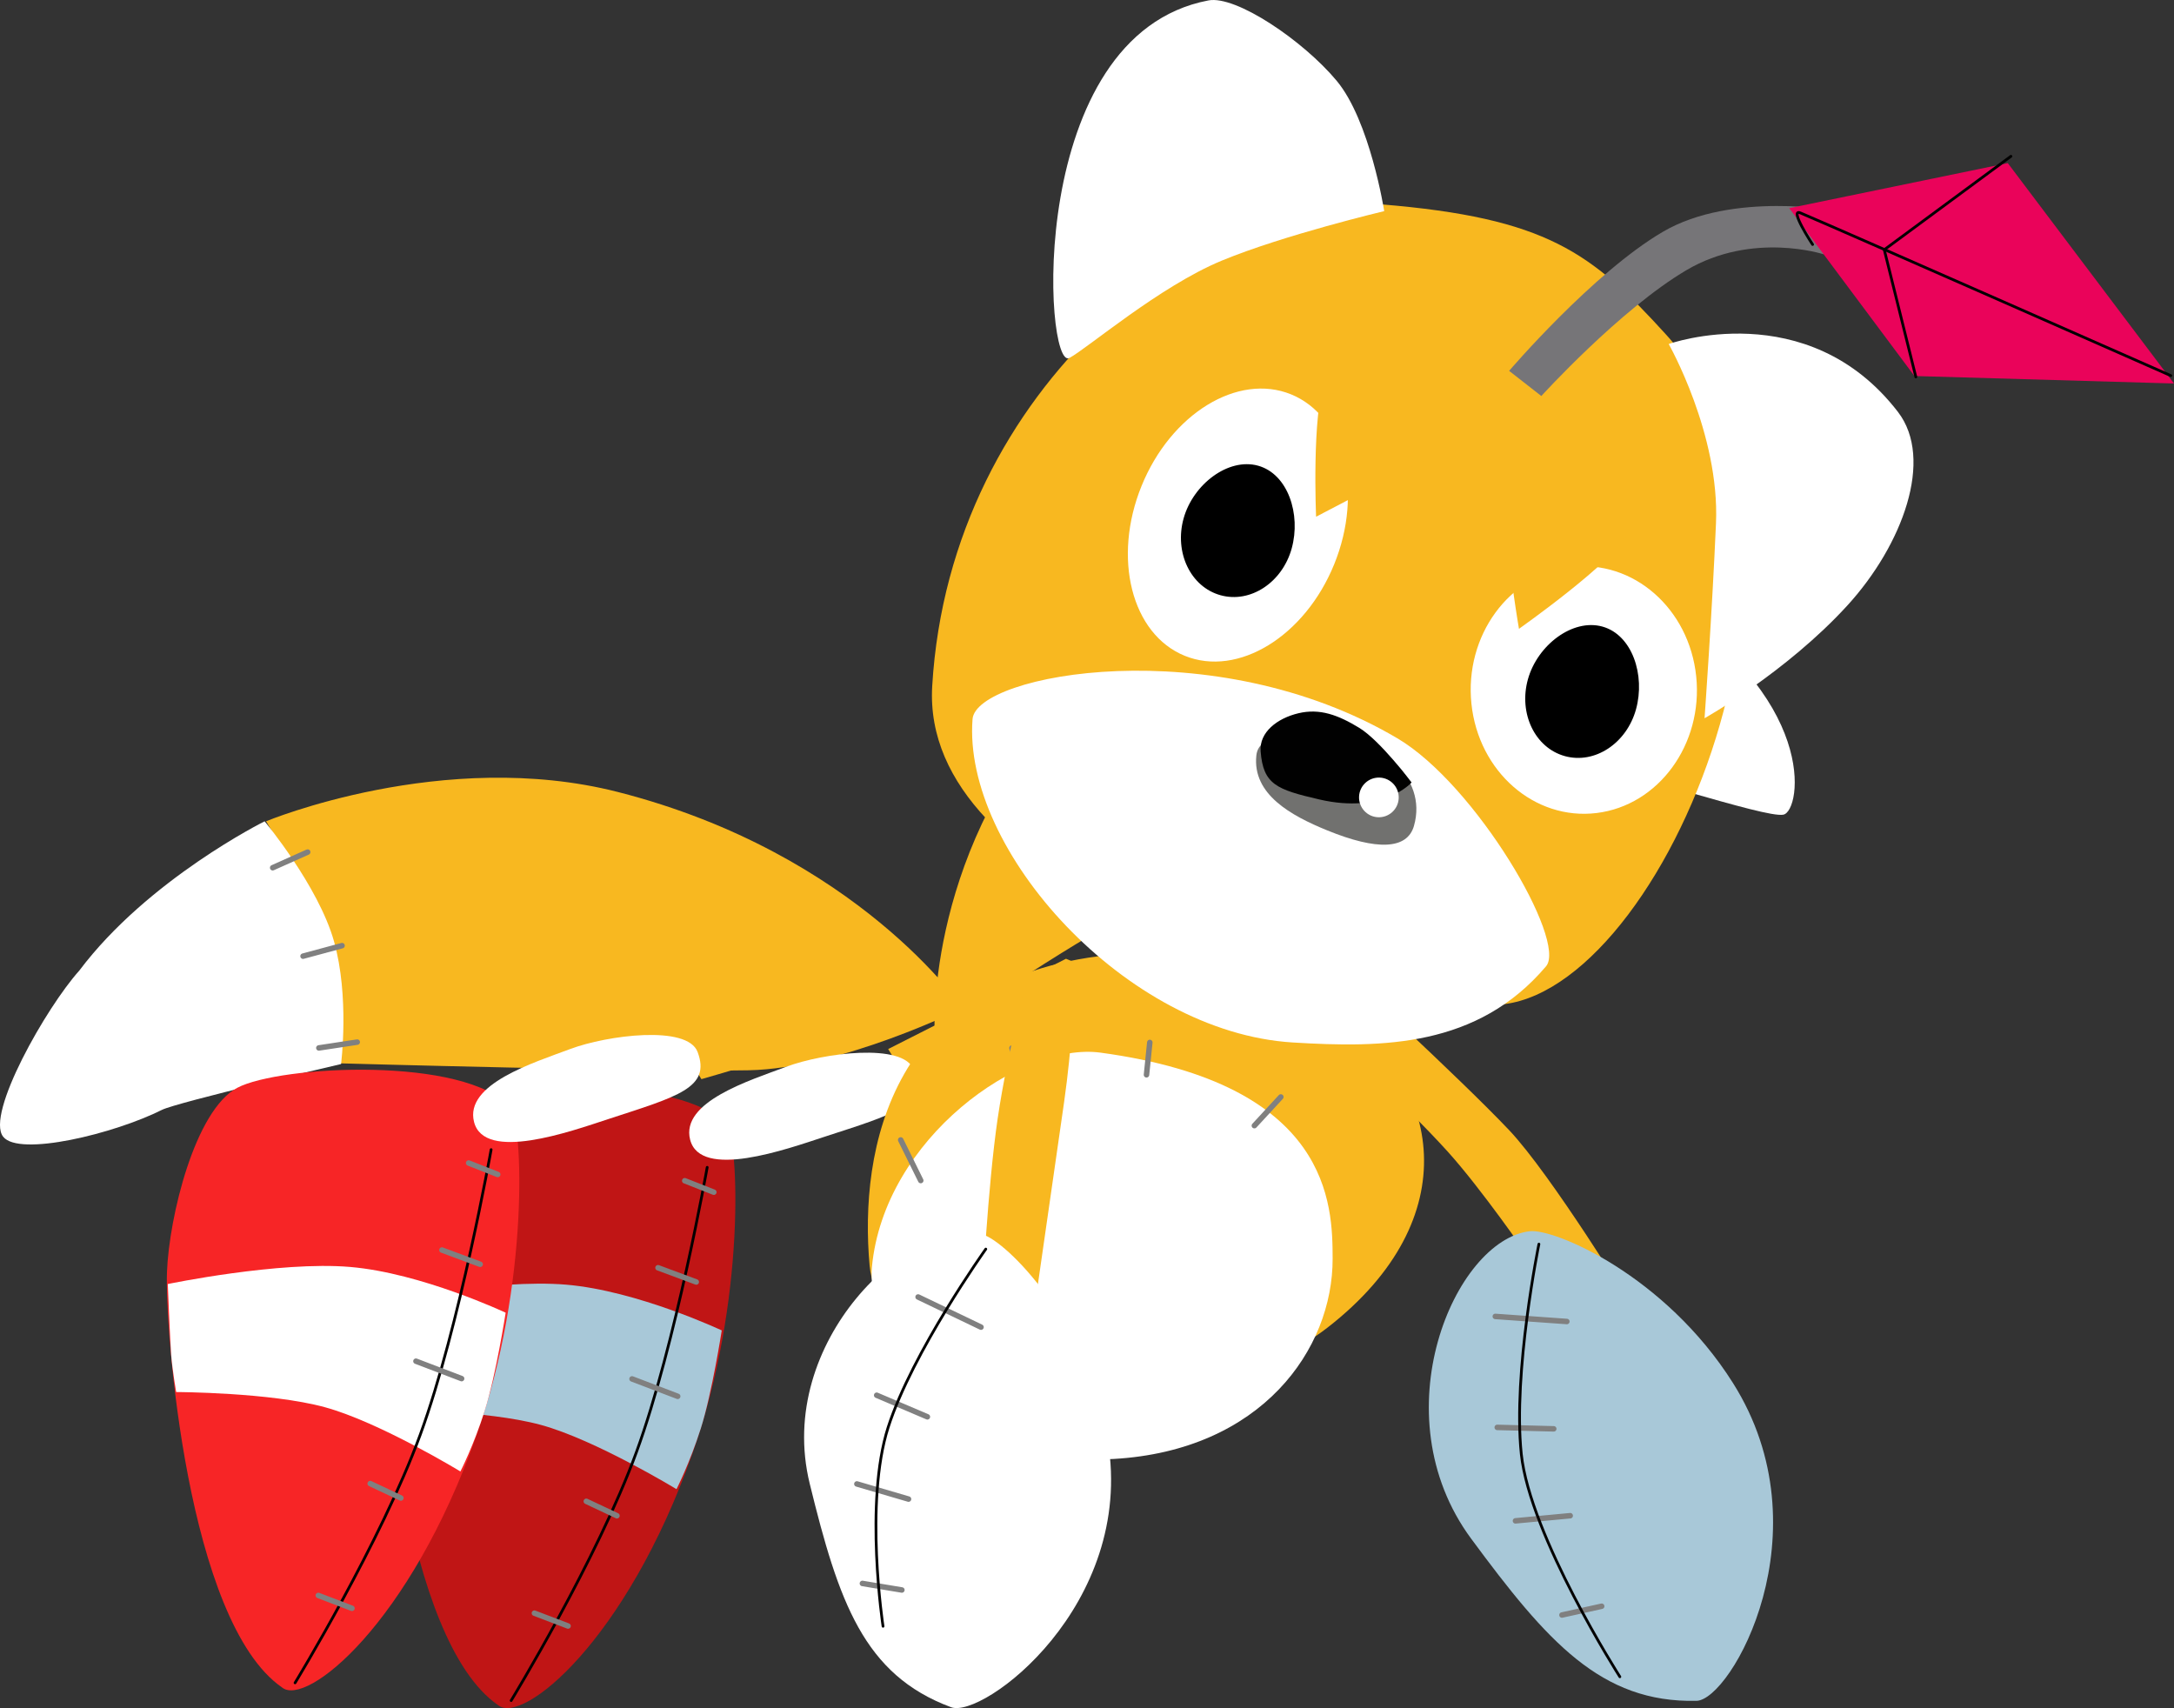 <svg version="1.1" xmlns="http://www.w3.org/2000/svg" xmlns:xlink="http://www.w3.org/1999/xlink" width="197.712" height="155.329" viewBox="0,0,197.712,155.329"><rect x="0" y="0" width="197.712" height="155.329" fill="#333333" stroke="none"/><g transform="translate(-129.608,-124.696)"><g data-paper-data="{&quot;isPaintingLayer&quot;:true}" fill-rule="nonzero" stroke-linejoin="miter" stroke-miterlimit="10" stroke-dasharray="" stroke-dashoffset="0" style="mix-blend-mode: normal"><g data-paper-data="{&quot;index&quot;:null}"><g stroke="none" stroke-width="0" stroke-linecap="butt"><path d="M258.167,195.224c0,0 -19.722,9.198 -26.621,12.961c-6.898,3.763 -16.93,10.796 -16.93,10.796c0,0 -1.062,-15.978 11.253,-29.997c14.161,-16.122 31.327,-15.77 31.327,-15.77c0,0 -2.769,6.781 -2.32,10.554c0.453,3.806 3.291,11.456 3.291,11.456z" data-paper-data="{&quot;index&quot;:null}" fill="#f8b820"/><path d="M291.795,198.78c-1.71,0.342 -14.602,-4.176 -19.756,-4.769c-5.154,-0.593 -13.835,1.334 -13.835,1.334c0,0 -3.468,-5.951 -3.758,-10.619c-0.291,-4.668 2.788,-11.585 2.788,-11.585c0,0 14.592,0.922 22.802,5.836c15.043,9.005 13.413,19.472 11.759,19.803z" fill="#ffffff"/></g><path d="M253.08,177.769l4.164,-0.11" fill="none" stroke="#808080" stroke-width="0.5" stroke-linecap="round"/><path d="M257.173,186.518l-3.644,0.556" fill="none" stroke="#808080" stroke-width="0.5" stroke-linecap="round"/><path d="M258.663,194.263l-3.346,0.635" fill="none" stroke="#808080" stroke-width="0.5" stroke-linecap="round"/></g><g data-paper-data="{&quot;index&quot;:null}"><g stroke="none" stroke-width="0" stroke-linecap="butt"><path d="M160.423,221.392c0,0 -0.467,-8.181 -1.574,-11.865c-1.098,-3.652 -5.041,-10.146 -5.041,-10.146c0,0 16.129,-6.711 31.983,-2.665c21.885,5.584 31.373,19.661 31.373,19.661c0,0 -11.025,5.474 -19.456,5.648c-8.43,0.174 -37.285,-0.633 -37.285,-0.633z" fill="#f8b820"/><path d="M129.893,228.064c-1.601,-2.053 3.926,-11.764 6.921,-15.097c6.256,-8.323 16.86,-13.582 16.86,-13.582c0,0 4.88,5.858 6.308,10.905c1.428,5.047 0.644,11.169 0.644,11.169c0,0 -14.906,3.472 -16.296,4.169c-4.321,2.167 -12.993,4.287 -14.437,2.436z" fill="#ffffff"/></g><path d="M162.095,219.464l-3.488,0.529" fill="none" stroke="#808080" stroke-width="0.5" stroke-linecap="round"/><path d="M157.169,211.647l3.545,-0.955" fill="none" stroke="#808080" stroke-width="0.5" stroke-linecap="round"/><path d="M154.408,203.605l3.181,-1.422" fill="none" stroke="#808080" stroke-width="0.5" stroke-linecap="round"/></g><g data-paper-data="{&quot;index&quot;:null}"><g><path d="M170.843,225.228c3.845,-2.038 20.752,-2.91 24.841,1.8c1.116,1.285 1.796,15.966 -3.085,29.802c-6.067,17.198 -15.513,24.738 -17.689,22.932c-8.65,-5.98 -10.655,-32.713 -10.466,-37.767c0.189,-5.054 2.554,-14.73 6.398,-16.769z" fill="#c01515" stroke="none" stroke-width="0" stroke-linecap="butt"/><path d="M165.281,252.898c0,0 -0.352,-2.056 -0.455,-3.385c-0.103,-1.329 -0.306,-6.438 -0.306,-6.438c0,0 10.105,-2.103 16.581,-1.554c6.476,0.549 14.146,4.161 14.146,4.161c0,0 -0.88,5.686 -1.897,8.89c-1.017,3.203 -2.218,5.547 -2.218,5.547c0,0 -7.367,-4.489 -12.331,-5.844c-4.964,-1.355 -13.519,-1.378 -13.519,-1.378z" fill="#a8c8d8" stroke="none" stroke-width="0" stroke-linecap="butt"/><path d="M193.923,230.852c0,0 -2.861,16.105 -6.43,25.883c-3.568,9.777 -11.399,22.606 -11.399,22.606" fill="none" stroke="#000000" stroke-width="0.25" stroke-linecap="round"/><path d="M191.881,232.07l2.643,1.04" fill="none" stroke="#808080" stroke-width="0.5" stroke-linecap="round"/><path d="M189.451,239.983l3.476,1.295" fill="none" stroke="#808080" stroke-width="0.5" stroke-linecap="round"/><path d="M185.716,262.534l-2.787,-1.312" fill="none" stroke="#808080" stroke-width="0.5" stroke-linecap="round"/><path d="M181.269,272.562l-3.059,-1.167" fill="none" stroke="#808080" stroke-width="0.5" stroke-linecap="round"/><path d="M191.24,251.675l-4.152,-1.584" fill="none" stroke="#808080" stroke-width="0.5" stroke-linecap="round"/></g><path d="M210.382,220.096c0,0 5.24,-2.657 8.232,-4.174c2.991,-1.517 7.938,-4.038 7.938,-4.038l8.767,3.633c0,0 -5.348,3.383 -9.104,4.81c-3.756,1.427 -13.167,4.116 -13.167,4.116z" fill="#f8b820" stroke="none" stroke-width="0" stroke-linecap="butt"/><path d="M212.703,221.973c1.226,3.272 -1.811,4.038 -8.156,6.114c-3.397,1.112 -11.243,3.915 -12.177,0.245c-0.875,-3.437 5.401,-5.375 8.748,-6.629c3.347,-1.254 10.655,-2.212 11.585,0.27z" fill="#ffffff" stroke="none" stroke-width="0" stroke-linecap="butt"/></g><g data-paper-data="{&quot;index&quot;:null}"><path d="M268.546,238.927c0,0 -4.185,-6.081 -7.285,-9.515c-3.692,-4.089 -13.402,-13.399 -13.402,-13.399l3.163,-3.689c0,0 11.34,10.397 15.834,15.147c3.83,4.048 11.162,16.022 11.162,16.022l-9.473,-4.567z" fill="#f8b820" stroke="none" stroke-width="0" stroke-linecap="butt"/><g data-paper-data="{&quot;index&quot;:null}"><path d="M287.21,250.463c8.542,13.533 -0.178,28.87 -3.323,28.903c-8.683,0.196 -13.592,-5.403 -20.489,-14.749c-8.354,-11.319 -1.488,-27.162 5.336,-27.956c2.234,-0.26 12.293,4.005 18.476,13.801z" fill="#a8c8d8" stroke="none" stroke-width="0" stroke-linecap="butt"/><path d="M272.102,244.871l-6.504,-0.462" fill="none" stroke="#808080" stroke-width="0.5" stroke-linecap="round"/><path d="M265.772,254.501l5.139,0.131" fill="none" stroke="#808080" stroke-width="0.5" stroke-linecap="round"/><path d="M272.408,262.532l-4.977,0.467" fill="none" stroke="#808080" stroke-width="0.5" stroke-linecap="round"/><path d="M275.27,270.765l-3.612,0.798" fill="none" stroke="#808080" stroke-width="0.5" stroke-linecap="round"/><path d="M276.924,277.178c0,0 -8.185,-12.81 -8.964,-20.259c-0.779,-7.449 1.602,-19.086 1.602,-19.086" fill="none" stroke="#020202" stroke-width="0.25" stroke-linecap="round"/></g></g><g data-paper-data="{&quot;index&quot;:null}"><path d="M231.398,211.457c9.666,-0.777 12.744,0.359 19.444,4.863c9.985,6.712 12.212,19.212 -0.497,29.1c-12.881,10.022 -40.635,5.526 -41.651,-5.639c-0.945,-10.382 1.77,-26.641 22.705,-28.324z" fill="#f8b820" stroke="none" stroke-width="0" stroke-linecap="butt"/><path d="M229.698,220.422c21.003,2.851 21.091,13.876 21.105,18.724c0.025,8.243 -6.461,17.457 -19.92,18.225c-10.071,0.574 -22.73,-9.55 -21.979,-17.456c1.113,-11.719 13.544,-20.477 20.794,-19.493z" fill="#ffffff" stroke="none" stroke-width="0" stroke-linecap="butt"/><path d="M243.686,227.06l2.405,-2.608" fill="none" stroke="#808080" stroke-width="0.5" stroke-linecap="round"/><path d="M234.175,219.495l-0.3,2.941" fill="none" stroke="#808080" stroke-width="0.5" stroke-linecap="round"/><path d="M221.643,220.001l1.473,5.38" fill="none" stroke="#808080" stroke-width="0.5" stroke-linecap="round"/><path d="M211.521,228.36l1.823,3.692" fill="none" stroke="#808080" stroke-width="0.5" stroke-linecap="round"/></g><g data-paper-data="{&quot;index&quot;:null}"><g><path d="M151.192,223.617c3.845,-2.038 20.752,-2.91 24.841,1.8c1.116,1.285 1.796,15.966 -3.085,29.802c-6.067,17.198 -15.513,24.738 -17.689,22.932c-8.65,-5.98 -10.655,-32.713 -10.466,-37.767c0.189,-5.054 2.554,-14.73 6.398,-16.769z" fill="#f72526" stroke="none" stroke-width="0" stroke-linecap="butt"/><path d="M145.629,251.287c0,0 -0.352,-2.056 -0.455,-3.385c-0.103,-1.329 -0.306,-6.438 -0.306,-6.438c0,0 10.105,-2.103 16.581,-1.554c6.476,0.549 14.146,4.161 14.146,4.161c0,0 -0.88,5.686 -1.897,8.89c-1.017,3.203 -2.218,5.547 -2.218,5.547c0,0 -7.367,-4.489 -12.331,-5.844c-4.964,-1.355 -13.519,-1.378 -13.519,-1.378z" fill="#ffffff" stroke="none" stroke-width="0" stroke-linecap="butt"/><path d="M174.272,229.241c0,0 -2.861,16.105 -6.43,25.883c-3.568,9.777 -11.399,22.606 -11.399,22.606" fill="none" stroke="#000000" stroke-width="0.25" stroke-linecap="round"/><path d="M172.229,230.459l2.643,1.04" fill="none" stroke="#808080" stroke-width="0.5" stroke-linecap="round"/><path d="M169.799,238.372l3.476,1.295" fill="none" stroke="#808080" stroke-width="0.5" stroke-linecap="round"/><path d="M163.277,259.611l2.787,1.312" fill="none" stroke="#808080" stroke-width="0.5" stroke-linecap="round"/><path d="M161.617,270.951l-3.059,-1.167" fill="none" stroke="#808080" stroke-width="0.5" stroke-linecap="round"/><path d="M171.588,250.064l-4.152,-1.584" fill="none" stroke="#808080" stroke-width="0.5" stroke-linecap="round"/></g><path d="M190.73,218.485c0,0 5.24,-2.657 8.232,-4.174c2.991,-1.517 7.938,-4.038 7.938,-4.038l8.767,3.633c0,0 -5.348,3.383 -9.104,4.81c-3.756,1.427 -13.167,4.116 -13.167,4.116z" fill="#f8b820" stroke="none" stroke-width="0" stroke-linecap="butt"/><path d="M193.051,220.361c1.226,3.272 -1.811,4.038 -8.156,6.114c-3.397,1.112 -11.243,3.915 -12.177,0.245c-0.875,-3.437 5.401,-5.375 8.748,-6.629c3.347,-1.254 10.655,-2.212 11.585,0.27z" fill="#ffffff" stroke="none" stroke-width="0" stroke-linecap="butt"/></g><g data-paper-data="{&quot;index&quot;:null}"><path d="M214.387,187.09c1.632,-27.569 25.334,-45.081 40.816,-43.812c15.082,1.236 19.152,4.397 25.915,11.835c17.418,19.157 -0.996,61.606 -16.089,60.957c-17.768,-0.764 -51.72,-10.772 -50.642,-28.981z" fill="#f8b820" stroke="none" stroke-width="0" stroke-linecap="butt"/><path d="M218.055,190.09c0.318,-4.093 21.912,-8.135 38.642,1.751c7.109,4.201 15.447,18.397 13.519,20.725c-6.237,7.354 -14.8,7.436 -23.042,6.931c-15.17,-0.93 -30.044,-17.497 -29.119,-29.407z" fill="#ffffff" stroke="none" stroke-width="0" stroke-linecap="butt"/><path d="M226.862,157.248c-2.33,1.245 -4.046,-29.343 12.648,-32.514c2.513,-0.477 8.62,3.663 11.659,7.306c3.039,3.643 4.325,11.855 4.325,11.855c0,0 -9.129,2.165 -14.778,4.504c-5.649,2.339 -12.208,7.97 -13.854,8.85z" fill="#ffffff" stroke="none" stroke-width="0" stroke-linecap="butt"/><path d="M302.213,162.154c3.308,4.296 0.427,12.105 -4.608,17.613c-5.558,6.079 -12.979,10.244 -12.979,10.244c0,0 0.691,-9.618 1.04,-17.734c0.349,-8.116 -4.3,-16.297 -4.3,-16.297c0,0 12.616,-4.514 20.847,6.174z" fill="#ffffff" stroke="none" stroke-width="0" stroke-linecap="butt"/><g stroke="none" stroke-width="0" stroke-linecap="butt"><path d="M263.426,188.695c-0.641,-6.177 3.415,-11.743 9.059,-12.433c5.645,-0.689 10.74,3.759 11.382,9.936c0.641,6.177 -3.414,11.743 -9.059,12.433c-5.644,0.689 -10.74,-3.759 -11.382,-9.936z" fill="#ffffff"/><path d="M278.393,189.201c-0.861,3.103 -3.759,5.007 -6.474,4.254c-2.715,-0.753 -4.218,-3.879 -3.357,-6.982c0.861,-3.103 4.061,-5.55 6.775,-4.797c2.715,0.753 3.917,4.422 3.056,7.524z" fill="#000000"/></g><g stroke="none" stroke-width="0" stroke-linecap="butt"><path d="M247.018,160.556c4.838,1.966 6.597,8.883 3.929,15.449c-2.668,6.566 -8.754,10.295 -13.592,8.329c-4.838,-1.966 -6.597,-8.883 -3.929,-15.449c2.668,-6.566 8.754,-10.295 13.592,-8.329z" fill="#ffffff"/><path d="M247.08,174.571c-0.861,3.103 -3.759,5.007 -6.474,4.254c-2.715,-0.753 -4.218,-3.879 -3.357,-6.982c0.861,-3.103 4.061,-5.55 6.775,-4.797c2.715,0.753 3.917,4.422 3.056,7.524z" fill="#000000"/></g><path d="M249.299,171.686c0,0 -0.412,-9.181 0.82,-12.605c1.707,-4.745 6.947,-6.507 6.947,-6.507l22.314,10.821c0,0 -0.209,6.612 -1.738,9.809c-1.234,2.582 -9.893,8.675 -9.893,8.675c0,0 -0.905,-5.246 -1.119,-9.02c-0.213,-3.773 0.029,-10.246 0.029,-10.246l-17.361,9.073z" fill="#f8b820" stroke="none" stroke-width="0" stroke-linecap="butt"/><g stroke="none" stroke-width="0" stroke-linecap="butt"><path d="M251.215,191.741c3.522,0.151 8.291,3.509 6.982,8.067c-0.613,2.136 -3.341,2.258 -7.901,0.395c-3.264,-1.333 -6.805,-3.265 -6.431,-6.805c0.234,-2.21 3.828,-1.809 7.35,-1.658z" fill="#71716f"/><path d="M244.255,193.019c-0.135,-1.735 1.505,-3.003 3.442,-3.463c1.937,-0.461 3.612,0.161 5.527,1.33c1.916,1.169 4.758,4.966 4.758,4.966c0,0 -2.525,2.907 -8.4,1.543c-3.882,-0.901 -5.092,-1.358 -5.328,-4.376z" fill="#010101"/><path d="M253.206,197.134c0.043,-0.995 0.884,-1.768 1.88,-1.725c0.995,0.043 1.768,0.884 1.725,1.88c-0.043,0.995 -0.884,1.768 -1.88,1.725c-0.995,-0.043 -1.768,-0.884 -1.725,-1.88z" fill="#ffffff"/></g><g data-paper-data="{&quot;index&quot;:null}"><path d="M266.854,158.421c0,0 7.633,-8.929 13.983,-12.647c6.35,-3.718 15.908,-1.901 15.908,-1.901l-1.301,3.946c0,0 -6.44,-2.107 -12.466,1.445c-6.025,3.552 -13.195,11.446 -13.195,11.446z" fill="#767578" stroke="none" stroke-width="0" stroke-linecap="butt"/><path d="M292.328,143.626l19.875,-4.098l15.117,20.042l-23.607,-0.68z" fill="#ea035a" stroke="none" stroke-width="0" stroke-linecap="butt"/><path d="M294.452,146.929c0,0 -2.199,-3.335 -1.096,-2.866c4.336,1.841 33.673,14.791 33.673,14.791" fill="none" stroke="#000000" stroke-width="0.25" stroke-linecap="round"/><path d="M303.842,158.974l-2.872,-11.569l11.519,-8.496" fill="none" stroke="#000000" stroke-width="0.25" stroke-linecap="round"/></g></g><g data-paper-data="{&quot;index&quot;:null}"><path d="M220.346,226.373c0.929,-6.32 2.865,-13.342 2.865,-13.342l4.055,2.304c0,0 -0.144,4.402 -0.886,9.594c-0.799,5.592 -2.991,20.789 -2.991,20.789l-4.455,-3.032c0,0 0.483,-9.993 1.411,-16.313z" fill="#f8b820" stroke="none" stroke-width="0" stroke-linecap="butt"/><g><path d="M230.358,255.729c2.485,14.966 -11.393,25.316 -14.26,24.216c-7.954,-2.947 -10.229,-9.634 -12.851,-20.328c-3.175,-12.953 9.217,-24.414 15.717,-22.659c2.128,0.575 9.595,7.937 11.394,18.771z" fill="#ffffff" stroke="none" stroke-width="0" stroke-linecap="butt"/><path d="M213.104,242.641l5.721,2.743" fill="none" stroke="#808080" stroke-width="0.5" stroke-linecap="round"/><path d="M209.337,251.577l4.611,1.961" fill="none" stroke="#808080" stroke-width="0.5" stroke-linecap="round"/><path d="M212.233,261.021l-4.697,-1.378" fill="none" stroke="#808080" stroke-width="0.5" stroke-linecap="round"/><path d="M211.627,269.287l-3.588,-0.596" fill="none" stroke="#808080" stroke-width="0.5" stroke-linecap="round"/><path d="M209.915,272.588c0,0 -1.725,-11.271 0.467,-18.099c2.191,-6.828 8.878,-16.203 8.878,-16.203" fill="none" stroke="#020202" stroke-width="0.25" stroke-linecap="round"/></g></g></g></g></svg>